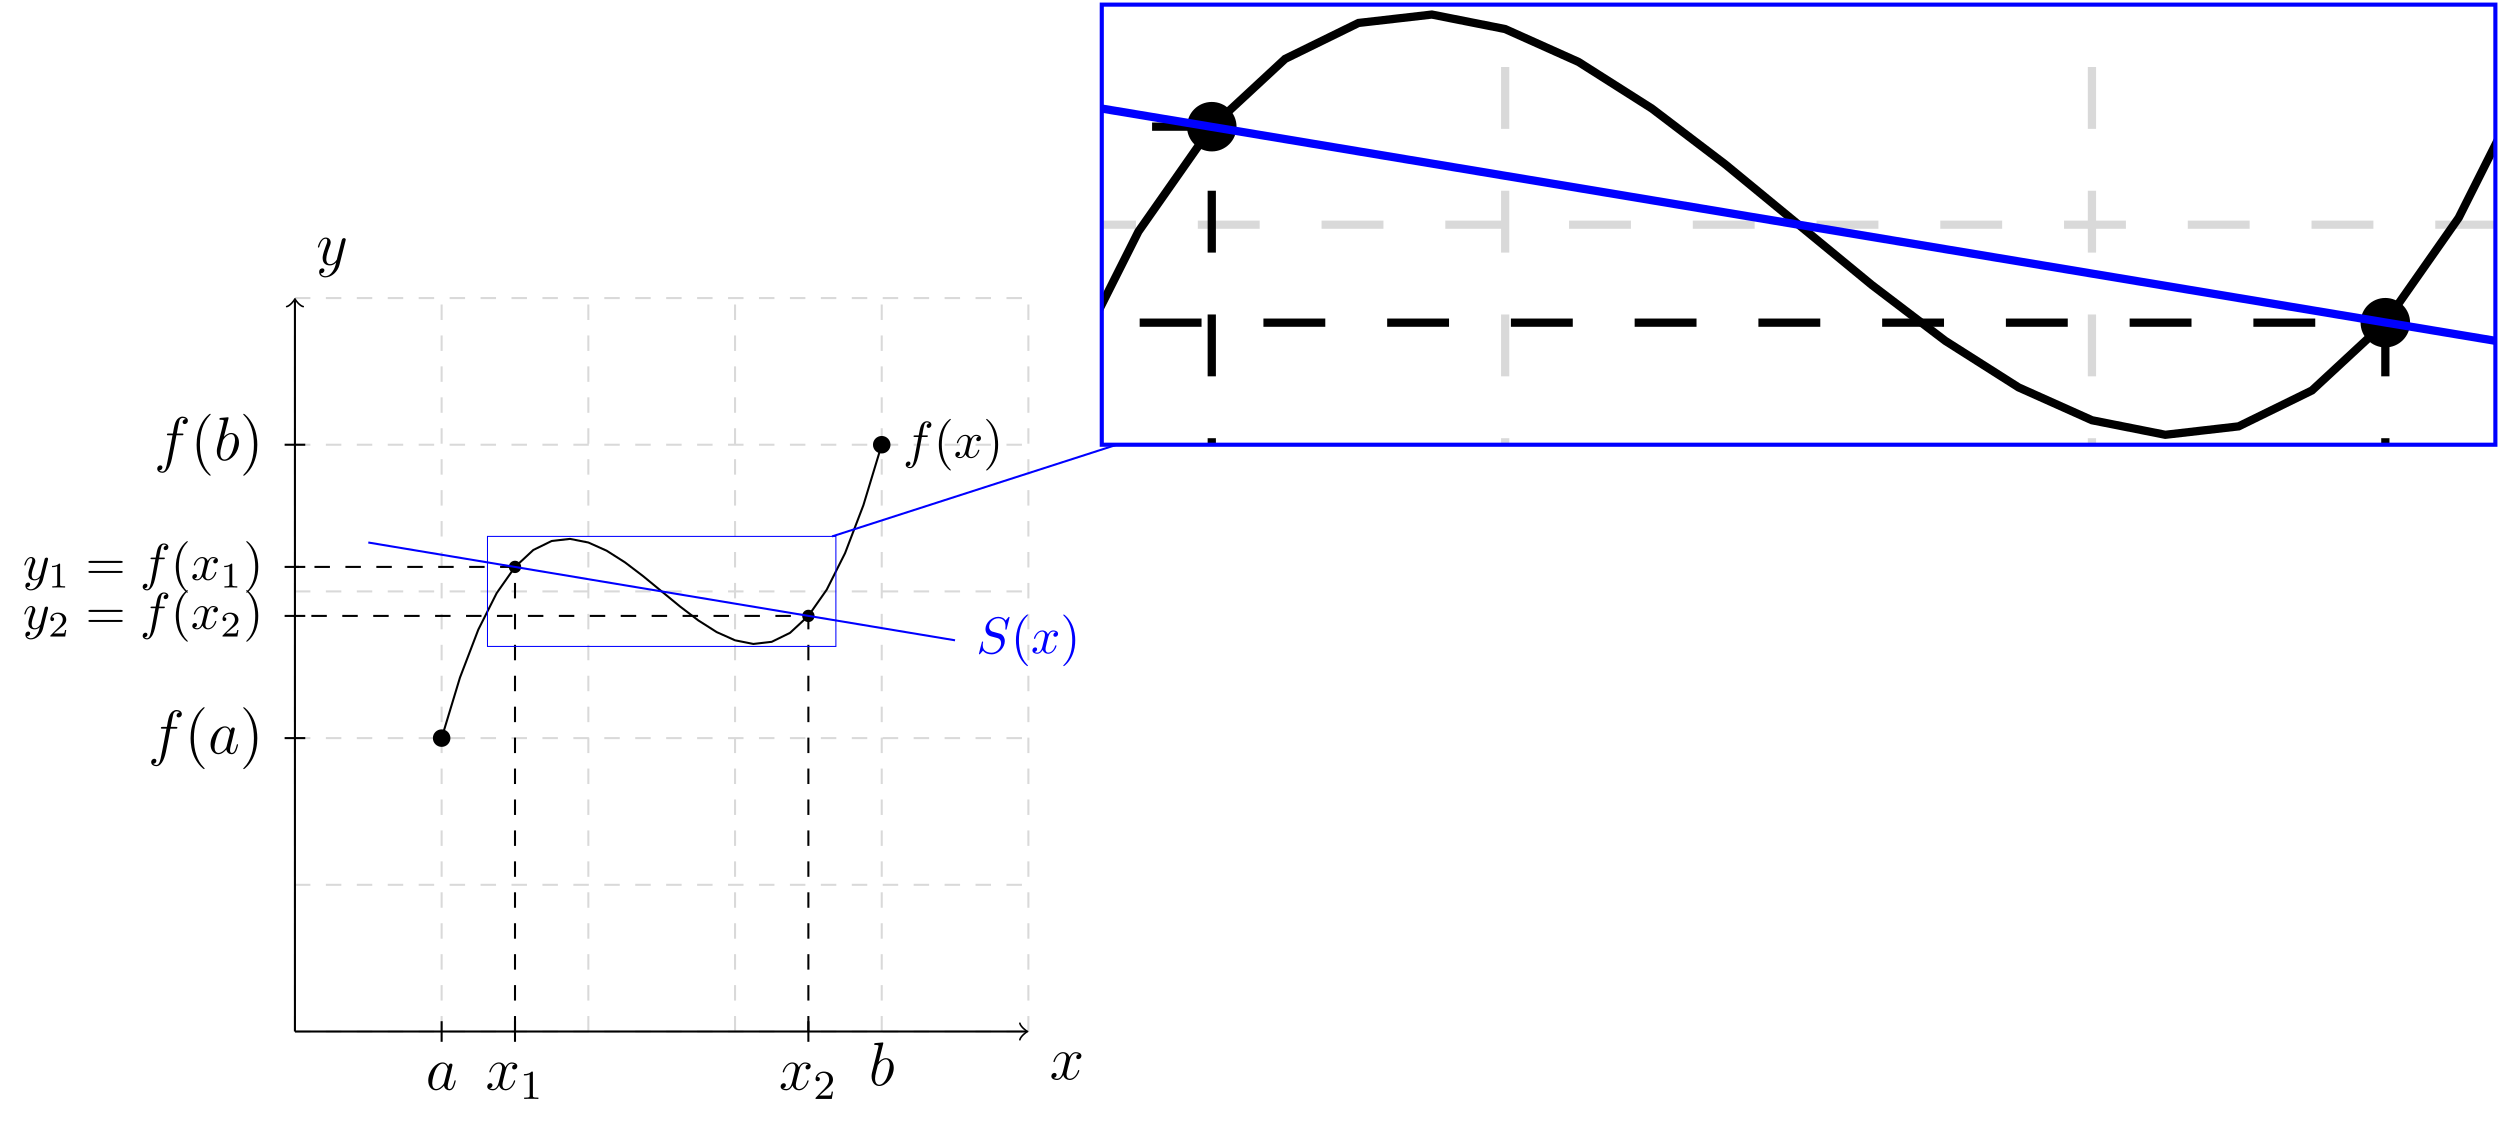<?xml version="1.0" encoding="UTF-8"?>
<svg xmlns="http://www.w3.org/2000/svg" xmlns:xlink="http://www.w3.org/1999/xlink" width="483.089pt" height="216.759pt" viewBox="0 0 483.089 216.759" version="1.1">
<defs>
<g>
<symbol overflow="visible" id="glyph0-0">
<path style="stroke:none;" d=""/>
</symbol>
<symbol overflow="visible" id="glyph0-1">
<path style="stroke:none;" d="M 5.672 -4.875 C 5.281 -4.812 5.141 -4.516 5.141 -4.297 C 5.141 -4 5.359 -3.906 5.531 -3.906 C 5.891 -3.906 6.141 -4.219 6.141 -4.547 C 6.141 -5.047 5.562 -5.266 5.062 -5.266 C 4.344 -5.266 3.938 -4.547 3.828 -4.328 C 3.547 -5.219 2.812 -5.266 2.594 -5.266 C 1.375 -5.266 0.734 -3.703 0.734 -3.438 C 0.734 -3.391 0.781 -3.328 0.859 -3.328 C 0.953 -3.328 0.984 -3.406 1 -3.453 C 1.406 -4.781 2.219 -5.031 2.562 -5.031 C 3.094 -5.031 3.203 -4.531 3.203 -4.25 C 3.203 -3.984 3.125 -3.703 2.984 -3.125 L 2.578 -1.5 C 2.406 -0.781 2.062 -0.125 1.422 -0.125 C 1.359 -0.125 1.062 -0.125 0.812 -0.281 C 1.25 -0.359 1.344 -0.719 1.344 -0.859 C 1.344 -1.094 1.156 -1.25 0.938 -1.25 C 0.641 -1.25 0.328 -0.984 0.328 -0.609 C 0.328 -0.109 0.891 0.125 1.406 0.125 C 1.984 0.125 2.391 -0.328 2.641 -0.828 C 2.828 -0.125 3.438 0.125 3.875 0.125 C 5.094 0.125 5.734 -1.453 5.734 -1.703 C 5.734 -1.766 5.688 -1.812 5.625 -1.812 C 5.516 -1.812 5.5 -1.75 5.469 -1.656 C 5.141 -0.609 4.453 -0.125 3.906 -0.125 C 3.484 -0.125 3.266 -0.438 3.266 -0.922 C 3.266 -1.188 3.312 -1.375 3.5 -2.156 L 3.922 -3.797 C 4.094 -4.5 4.5 -5.031 5.062 -5.031 C 5.078 -5.031 5.422 -5.031 5.672 -4.875 Z M 5.672 -4.875 "/>
</symbol>
<symbol overflow="visible" id="glyph0-2">
<path style="stroke:none;" d="M 3.141 1.344 C 2.828 1.797 2.359 2.203 1.766 2.203 C 1.625 2.203 1.047 2.172 0.875 1.625 C 0.906 1.641 0.969 1.641 0.984 1.641 C 1.344 1.641 1.594 1.328 1.594 1.047 C 1.594 0.781 1.359 0.688 1.188 0.688 C 0.984 0.688 0.578 0.828 0.578 1.406 C 0.578 2.016 1.094 2.438 1.766 2.438 C 2.969 2.438 4.172 1.344 4.5 0.016 L 5.672 -4.656 C 5.688 -4.703 5.719 -4.781 5.719 -4.859 C 5.719 -5.031 5.562 -5.156 5.391 -5.156 C 5.281 -5.156 5.031 -5.109 4.938 -4.75 L 4.047 -1.234 C 4 -1.016 4 -0.984 3.891 -0.859 C 3.656 -0.531 3.266 -0.125 2.688 -0.125 C 2.016 -0.125 1.953 -0.781 1.953 -1.094 C 1.953 -1.781 2.281 -2.703 2.609 -3.562 C 2.734 -3.906 2.812 -4.078 2.812 -4.312 C 2.812 -4.812 2.453 -5.266 1.859 -5.266 C 0.766 -5.266 0.328 -3.531 0.328 -3.438 C 0.328 -3.391 0.375 -3.328 0.453 -3.328 C 0.562 -3.328 0.578 -3.375 0.625 -3.547 C 0.906 -4.547 1.359 -5.031 1.828 -5.031 C 1.938 -5.031 2.141 -5.031 2.141 -4.641 C 2.141 -4.328 2.016 -3.984 1.828 -3.531 C 1.25 -1.953 1.25 -1.562 1.25 -1.281 C 1.25 -0.141 2.062 0.125 2.656 0.125 C 3 0.125 3.438 0.016 3.844 -0.438 L 3.859 -0.422 C 3.688 0.281 3.562 0.75 3.141 1.344 Z M 3.141 1.344 "/>
</symbol>
<symbol overflow="visible" id="glyph0-3">
<path style="stroke:none;" d="M 3.594 -1.422 C 3.531 -1.219 3.531 -1.188 3.375 -0.969 C 3.109 -0.641 2.578 -0.125 2.016 -0.125 C 1.531 -0.125 1.25 -0.562 1.25 -1.266 C 1.25 -1.922 1.625 -3.266 1.859 -3.766 C 2.266 -4.609 2.828 -5.031 3.281 -5.031 C 4.078 -5.031 4.234 -4.047 4.234 -3.953 C 4.234 -3.938 4.203 -3.797 4.188 -3.766 Z M 4.359 -4.484 C 4.234 -4.797 3.906 -5.266 3.281 -5.266 C 1.938 -5.266 0.484 -3.531 0.484 -1.75 C 0.484 -0.578 1.172 0.125 1.984 0.125 C 2.641 0.125 3.203 -0.391 3.531 -0.781 C 3.656 -0.078 4.219 0.125 4.578 0.125 C 4.938 0.125 5.219 -0.094 5.438 -0.531 C 5.625 -0.938 5.797 -1.656 5.797 -1.703 C 5.797 -1.766 5.75 -1.812 5.672 -1.812 C 5.562 -1.812 5.562 -1.75 5.516 -1.578 C 5.328 -0.875 5.109 -0.125 4.609 -0.125 C 4.266 -0.125 4.25 -0.438 4.25 -0.672 C 4.25 -0.938 4.281 -1.078 4.391 -1.547 C 4.469 -1.844 4.531 -2.109 4.625 -2.453 C 5.062 -4.25 5.172 -4.672 5.172 -4.75 C 5.172 -4.906 5.047 -5.047 4.859 -5.047 C 4.484 -5.047 4.391 -4.625 4.359 -4.484 Z M 4.359 -4.484 "/>
</symbol>
<symbol overflow="visible" id="glyph0-4">
<path style="stroke:none;" d="M 2.766 -8 C 2.766 -8.047 2.797 -8.109 2.797 -8.172 C 2.797 -8.297 2.672 -8.297 2.656 -8.297 C 2.641 -8.297 2.219 -8.266 2 -8.234 C 1.797 -8.219 1.609 -8.203 1.406 -8.188 C 1.109 -8.156 1.031 -8.156 1.031 -7.938 C 1.031 -7.812 1.141 -7.812 1.266 -7.812 C 1.875 -7.812 1.875 -7.703 1.875 -7.594 C 1.875 -7.5 1.781 -7.156 1.734 -6.938 L 1.453 -5.797 C 1.328 -5.312 0.641 -2.609 0.594 -2.391 C 0.531 -2.094 0.531 -1.891 0.531 -1.734 C 0.531 -0.516 1.219 0.125 2 0.125 C 3.375 0.125 4.812 -1.656 4.812 -3.391 C 4.812 -4.5 4.203 -5.266 3.297 -5.266 C 2.672 -5.266 2.109 -4.75 1.891 -4.516 Z M 2.016 -0.125 C 1.625 -0.125 1.203 -0.406 1.203 -1.344 C 1.203 -1.734 1.25 -1.953 1.453 -2.797 C 1.5 -2.953 1.688 -3.719 1.734 -3.875 C 1.75 -3.969 2.469 -5.031 3.281 -5.031 C 3.797 -5.031 4.047 -4.5 4.047 -3.891 C 4.047 -3.312 3.703 -1.953 3.406 -1.344 C 3.109 -0.688 2.562 -0.125 2.016 -0.125 Z M 2.016 -0.125 "/>
</symbol>
<symbol overflow="visible" id="glyph0-5">
<path style="stroke:none;" d="M 5.328 -4.812 C 5.562 -4.812 5.672 -4.812 5.672 -5.031 C 5.672 -5.156 5.562 -5.156 5.359 -5.156 L 4.391 -5.156 C 4.609 -6.391 4.781 -7.234 4.875 -7.609 C 4.953 -7.906 5.203 -8.172 5.516 -8.172 C 5.766 -8.172 6.016 -8.062 6.125 -7.953 C 5.672 -7.906 5.516 -7.562 5.516 -7.359 C 5.516 -7.125 5.703 -6.984 5.922 -6.984 C 6.172 -6.984 6.531 -7.188 6.531 -7.641 C 6.531 -8.141 6.031 -8.422 5.5 -8.422 C 4.984 -8.422 4.484 -8.031 4.25 -7.562 C 4.031 -7.141 3.906 -6.719 3.641 -5.156 L 2.828 -5.156 C 2.609 -5.156 2.484 -5.156 2.484 -4.938 C 2.484 -4.812 2.562 -4.812 2.797 -4.812 L 3.562 -4.812 C 3.344 -3.688 2.859 -0.984 2.578 0.281 C 2.375 1.328 2.203 2.203 1.609 2.203 C 1.562 2.203 1.219 2.203 1 1.969 C 1.609 1.922 1.609 1.406 1.609 1.391 C 1.609 1.141 1.438 1 1.203 1 C 0.969 1 0.609 1.203 0.609 1.656 C 0.609 2.172 1.141 2.438 1.609 2.438 C 2.828 2.438 3.328 0.25 3.453 -0.344 C 3.672 -1.266 4.25 -4.453 4.312 -4.812 Z M 5.328 -4.812 "/>
</symbol>
<symbol overflow="visible" id="glyph1-0">
<path style="stroke:none;" d=""/>
</symbol>
<symbol overflow="visible" id="glyph1-1">
<path style="stroke:none;" d="M 3.656 -3.984 L 4.516 -3.984 C 4.719 -3.984 4.812 -3.984 4.812 -4.188 C 4.812 -4.297 4.719 -4.297 4.547 -4.297 L 3.719 -4.297 L 3.922 -5.438 C 3.969 -5.641 4.109 -6.344 4.172 -6.469 C 4.25 -6.656 4.422 -6.812 4.641 -6.812 C 4.672 -6.812 4.938 -6.812 5.125 -6.625 C 4.688 -6.594 4.578 -6.234 4.578 -6.094 C 4.578 -5.859 4.766 -5.734 4.953 -5.734 C 5.219 -5.734 5.5 -5.969 5.5 -6.344 C 5.5 -6.797 5.047 -7.031 4.641 -7.031 C 4.297 -7.031 3.672 -6.844 3.375 -5.859 C 3.312 -5.656 3.281 -5.547 3.047 -4.297 L 2.359 -4.297 C 2.156 -4.297 2.047 -4.297 2.047 -4.109 C 2.047 -3.984 2.141 -3.984 2.328 -3.984 L 2.984 -3.984 L 2.25 -0.047 C 2.062 0.922 1.891 1.828 1.375 1.828 C 1.328 1.828 1.094 1.828 0.891 1.641 C 1.359 1.609 1.453 1.25 1.453 1.109 C 1.453 0.875 1.266 0.75 1.078 0.75 C 0.812 0.75 0.531 0.984 0.531 1.359 C 0.531 1.797 0.969 2.047 1.375 2.047 C 1.922 2.047 2.328 1.453 2.5 1.078 C 2.828 0.453 3.047 -0.75 3.062 -0.828 Z M 3.656 -3.984 "/>
</symbol>
<symbol overflow="visible" id="glyph1-2">
<path style="stroke:none;" d="M 3.328 -3.016 C 3.391 -3.266 3.625 -4.188 4.312 -4.188 C 4.359 -4.188 4.609 -4.188 4.812 -4.062 C 4.531 -4 4.344 -3.766 4.344 -3.516 C 4.344 -3.359 4.453 -3.172 4.719 -3.172 C 4.938 -3.172 5.25 -3.344 5.25 -3.75 C 5.25 -4.266 4.672 -4.406 4.328 -4.406 C 3.75 -4.406 3.406 -3.875 3.281 -3.656 C 3.031 -4.312 2.5 -4.406 2.203 -4.406 C 1.172 -4.406 0.594 -3.125 0.594 -2.875 C 0.594 -2.766 0.703 -2.766 0.719 -2.766 C 0.797 -2.766 0.828 -2.797 0.844 -2.875 C 1.188 -3.938 1.844 -4.188 2.188 -4.188 C 2.375 -4.188 2.719 -4.094 2.719 -3.516 C 2.719 -3.203 2.547 -2.547 2.188 -1.141 C 2.031 -0.531 1.672 -0.109 1.234 -0.109 C 1.172 -0.109 0.953 -0.109 0.734 -0.234 C 0.984 -0.297 1.203 -0.5 1.203 -0.781 C 1.203 -1.047 0.984 -1.125 0.844 -1.125 C 0.531 -1.125 0.297 -0.875 0.297 -0.547 C 0.297 -0.094 0.781 0.109 1.219 0.109 C 1.891 0.109 2.25 -0.594 2.266 -0.641 C 2.391 -0.281 2.75 0.109 3.344 0.109 C 4.375 0.109 4.938 -1.172 4.938 -1.422 C 4.938 -1.531 4.859 -1.531 4.828 -1.531 C 4.734 -1.531 4.719 -1.484 4.688 -1.422 C 4.359 -0.344 3.688 -0.109 3.375 -0.109 C 2.984 -0.109 2.828 -0.422 2.828 -0.766 C 2.828 -0.984 2.875 -1.203 2.984 -1.641 Z M 3.328 -3.016 "/>
</symbol>
<symbol overflow="visible" id="glyph1-3">
<path style="stroke:none;" d="M 4.844 -3.797 C 4.891 -3.938 4.891 -3.953 4.891 -4.031 C 4.891 -4.203 4.75 -4.297 4.594 -4.297 C 4.5 -4.297 4.344 -4.234 4.25 -4.094 C 4.234 -4.031 4.141 -3.734 4.109 -3.547 C 4.031 -3.297 3.969 -3.016 3.906 -2.75 L 3.453 -0.953 C 3.422 -0.812 2.984 -0.109 2.328 -0.109 C 1.828 -0.109 1.719 -0.547 1.719 -0.922 C 1.719 -1.375 1.891 -2 2.219 -2.875 C 2.375 -3.281 2.422 -3.391 2.422 -3.594 C 2.422 -4.031 2.109 -4.406 1.609 -4.406 C 0.656 -4.406 0.297 -2.953 0.297 -2.875 C 0.297 -2.766 0.391 -2.766 0.406 -2.766 C 0.516 -2.766 0.516 -2.797 0.562 -2.953 C 0.844 -3.891 1.234 -4.188 1.578 -4.188 C 1.656 -4.188 1.828 -4.188 1.828 -3.875 C 1.828 -3.625 1.719 -3.359 1.656 -3.172 C 1.25 -2.109 1.078 -1.547 1.078 -1.078 C 1.078 -0.188 1.703 0.109 2.297 0.109 C 2.688 0.109 3.016 -0.062 3.297 -0.344 C 3.172 0.172 3.047 0.672 2.656 1.203 C 2.391 1.531 2.016 1.828 1.562 1.828 C 1.422 1.828 0.969 1.797 0.797 1.406 C 0.953 1.406 1.094 1.406 1.219 1.281 C 1.328 1.203 1.422 1.062 1.422 0.875 C 1.422 0.562 1.156 0.531 1.062 0.531 C 0.828 0.531 0.5 0.688 0.5 1.172 C 0.5 1.672 0.938 2.047 1.562 2.047 C 2.578 2.047 3.609 1.141 3.891 0.016 Z M 4.844 -3.797 "/>
</symbol>
<symbol overflow="visible" id="glyph1-4">
<path style="stroke:none;" d="M 6.438 -6.922 C 6.438 -6.953 6.406 -7.031 6.312 -7.031 C 6.266 -7.031 6.266 -7.016 6.141 -6.875 L 5.656 -6.312 C 5.406 -6.781 4.891 -7.031 4.234 -7.031 C 2.969 -7.031 1.781 -5.875 1.781 -4.672 C 1.781 -3.875 2.297 -3.406 2.812 -3.266 L 3.875 -2.984 C 4.25 -2.891 4.797 -2.734 4.797 -1.922 C 4.797 -1.031 3.984 -0.094 3 -0.094 C 2.359 -0.094 1.25 -0.312 1.25 -1.547 C 1.25 -1.781 1.312 -2.031 1.312 -2.078 C 1.328 -2.125 1.328 -2.141 1.328 -2.156 C 1.328 -2.25 1.266 -2.266 1.219 -2.266 C 1.172 -2.266 1.141 -2.25 1.109 -2.219 C 1.078 -2.188 0.516 0.094 0.516 0.125 C 0.516 0.172 0.562 0.219 0.625 0.219 C 0.672 0.219 0.688 0.203 0.812 0.062 L 1.297 -0.5 C 1.719 0.078 2.406 0.219 2.984 0.219 C 4.344 0.219 5.516 -1.109 5.516 -2.344 C 5.516 -3.031 5.172 -3.375 5.031 -3.516 C 4.797 -3.734 4.641 -3.781 3.766 -4 C 3.531 -4.062 3.188 -4.172 3.094 -4.188 C 2.828 -4.281 2.484 -4.562 2.484 -5.094 C 2.484 -5.906 3.281 -6.75 4.234 -6.75 C 5.047 -6.75 5.656 -6.312 5.656 -5.203 C 5.656 -4.891 5.625 -4.703 5.625 -4.641 C 5.625 -4.641 5.625 -4.547 5.734 -4.547 C 5.844 -4.547 5.859 -4.578 5.891 -4.75 Z M 6.438 -6.922 "/>
</symbol>
<symbol overflow="visible" id="glyph2-0">
<path style="stroke:none;" d=""/>
</symbol>
<symbol overflow="visible" id="glyph2-1">
<path style="stroke:none;" d="M 3.297 2.391 C 3.297 2.359 3.297 2.344 3.125 2.172 C 1.891 0.922 1.562 -0.969 1.562 -2.5 C 1.562 -4.234 1.938 -5.969 3.172 -7.203 C 3.297 -7.328 3.297 -7.344 3.297 -7.375 C 3.297 -7.453 3.266 -7.484 3.203 -7.484 C 3.094 -7.484 2.203 -6.797 1.609 -5.531 C 1.109 -4.438 0.984 -3.328 0.984 -2.5 C 0.984 -1.719 1.094 -0.516 1.641 0.625 C 2.25 1.844 3.094 2.5 3.203 2.5 C 3.266 2.5 3.297 2.469 3.297 2.391 Z M 3.297 2.391 "/>
</symbol>
<symbol overflow="visible" id="glyph2-2">
<path style="stroke:none;" d="M 2.875 -2.5 C 2.875 -3.266 2.766 -4.469 2.219 -5.609 C 1.625 -6.828 0.766 -7.484 0.672 -7.484 C 0.609 -7.484 0.562 -7.438 0.562 -7.375 C 0.562 -7.344 0.562 -7.328 0.75 -7.141 C 1.734 -6.156 2.297 -4.578 2.297 -2.5 C 2.297 -0.781 1.938 0.969 0.703 2.219 C 0.562 2.344 0.562 2.359 0.562 2.391 C 0.562 2.453 0.609 2.5 0.672 2.5 C 0.766 2.5 1.672 1.812 2.25 0.547 C 2.766 -0.547 2.875 -1.656 2.875 -2.5 Z M 2.875 -2.5 "/>
</symbol>
<symbol overflow="visible" id="glyph2-3">
<path style="stroke:none;" d="M 6.844 -3.266 C 7 -3.266 7.188 -3.266 7.188 -3.453 C 7.188 -3.656 7 -3.656 6.859 -3.656 L 0.891 -3.656 C 0.75 -3.656 0.562 -3.656 0.562 -3.453 C 0.562 -3.266 0.75 -3.266 0.891 -3.266 Z M 6.859 -1.328 C 7 -1.328 7.188 -1.328 7.188 -1.531 C 7.188 -1.719 7 -1.719 6.844 -1.719 L 0.891 -1.719 C 0.75 -1.719 0.562 -1.719 0.562 -1.531 C 0.562 -1.328 0.75 -1.328 0.891 -1.328 Z M 6.859 -1.328 "/>
</symbol>
<symbol overflow="visible" id="glyph3-0">
<path style="stroke:none;" d=""/>
</symbol>
<symbol overflow="visible" id="glyph3-1">
<path style="stroke:none;" d="M 2.5 -5.078 C 2.5 -5.297 2.484 -5.297 2.266 -5.297 C 1.938 -4.984 1.516 -4.797 0.766 -4.797 L 0.766 -4.531 C 0.984 -4.531 1.406 -4.531 1.875 -4.734 L 1.875 -0.656 C 1.875 -0.359 1.844 -0.266 1.094 -0.266 L 0.812 -0.266 L 0.812 0 C 1.141 -0.031 1.828 -0.031 2.188 -0.031 C 2.547 -0.031 3.234 -0.031 3.562 0 L 3.562 -0.266 L 3.281 -0.266 C 2.531 -0.266 2.5 -0.359 2.5 -0.656 Z M 2.5 -5.078 "/>
</symbol>
<symbol overflow="visible" id="glyph3-2">
<path style="stroke:none;" d="M 2.25 -1.625 C 2.375 -1.75 2.703 -2.016 2.844 -2.125 C 3.328 -2.578 3.797 -3.016 3.797 -3.734 C 3.797 -4.688 3 -5.297 2.016 -5.297 C 1.047 -5.297 0.422 -4.578 0.422 -3.859 C 0.422 -3.469 0.734 -3.422 0.844 -3.422 C 1.016 -3.422 1.266 -3.531 1.266 -3.844 C 1.266 -4.25 0.859 -4.25 0.766 -4.25 C 1 -4.844 1.531 -5.031 1.922 -5.031 C 2.656 -5.031 3.047 -4.406 3.047 -3.734 C 3.047 -2.906 2.469 -2.297 1.516 -1.344 L 0.516 -0.297 C 0.422 -0.219 0.422 -0.203 0.422 0 L 3.562 0 L 3.797 -1.422 L 3.547 -1.422 C 3.531 -1.266 3.469 -0.875 3.375 -0.719 C 3.328 -0.656 2.719 -0.656 2.594 -0.656 L 1.172 -0.656 Z M 2.25 -1.625 "/>
</symbol>
<symbol overflow="visible" id="glyph4-0">
<path style="stroke:none;" d=""/>
</symbol>
<symbol overflow="visible" id="glyph4-1">
<path style="stroke:none;" d="M 2.328 -4.438 C 2.328 -4.625 2.328 -4.625 2.125 -4.625 C 1.672 -4.188 1.047 -4.188 0.766 -4.188 L 0.766 -3.938 C 0.922 -3.938 1.391 -3.938 1.766 -4.125 L 1.766 -0.578 C 1.766 -0.344 1.766 -0.25 1.078 -0.25 L 0.812 -0.25 L 0.812 0 C 0.938 0 1.797 -0.031 2.047 -0.031 C 2.266 -0.031 3.141 0 3.297 0 L 3.297 -0.25 L 3.031 -0.25 C 2.328 -0.25 2.328 -0.344 2.328 -0.578 Z M 2.328 -4.438 "/>
</symbol>
<symbol overflow="visible" id="glyph4-2">
<path style="stroke:none;" d="M 3.516 -1.266 L 3.281 -1.266 C 3.266 -1.109 3.188 -0.703 3.094 -0.641 C 3.047 -0.594 2.516 -0.594 2.406 -0.594 L 1.125 -0.594 C 1.859 -1.234 2.109 -1.438 2.516 -1.766 C 3.031 -2.172 3.516 -2.609 3.516 -3.266 C 3.516 -4.109 2.781 -4.625 1.891 -4.625 C 1.031 -4.625 0.438 -4.016 0.438 -3.375 C 0.438 -3.031 0.734 -2.984 0.812 -2.984 C 0.969 -2.984 1.172 -3.109 1.172 -3.359 C 1.172 -3.484 1.125 -3.734 0.766 -3.734 C 0.984 -4.219 1.453 -4.375 1.781 -4.375 C 2.484 -4.375 2.844 -3.828 2.844 -3.266 C 2.844 -2.656 2.406 -2.188 2.188 -1.938 L 0.516 -0.266 C 0.438 -0.203 0.438 -0.188 0.438 0 L 3.312 0 Z M 3.516 -1.266 "/>
</symbol>
<symbol overflow="visible" id="glyph5-0">
<path style="stroke:none;" d=""/>
</symbol>
<symbol overflow="visible" id="glyph5-1">
<path style="stroke:none;" d="M 3.891 2.906 C 3.891 2.875 3.891 2.844 3.688 2.641 C 2.484 1.438 1.812 -0.531 1.812 -2.969 C 1.812 -5.297 2.375 -7.297 3.766 -8.703 C 3.891 -8.812 3.891 -8.828 3.891 -8.875 C 3.891 -8.938 3.828 -8.969 3.781 -8.969 C 3.625 -8.969 2.641 -8.109 2.062 -6.938 C 1.453 -5.719 1.172 -4.453 1.172 -2.969 C 1.172 -1.906 1.344 -0.484 1.953 0.781 C 2.672 2.219 3.641 3 3.781 3 C 3.828 3 3.891 2.969 3.891 2.906 Z M 3.891 2.906 "/>
</symbol>
<symbol overflow="visible" id="glyph5-2">
<path style="stroke:none;" d="M 3.375 -2.969 C 3.375 -3.891 3.25 -5.359 2.578 -6.75 C 1.875 -8.188 0.891 -8.969 0.766 -8.969 C 0.719 -8.969 0.656 -8.938 0.656 -8.875 C 0.656 -8.828 0.656 -8.812 0.859 -8.609 C 2.062 -7.406 2.719 -5.422 2.719 -2.984 C 2.719 -0.672 2.156 1.328 0.781 2.734 C 0.656 2.844 0.656 2.875 0.656 2.906 C 0.656 2.969 0.719 3 0.766 3 C 0.922 3 1.906 2.141 2.484 0.969 C 3.094 -0.25 3.375 -1.547 3.375 -2.969 Z M 3.375 -2.969 "/>
</symbol>
</g>
<clipPath id="clip1">
  <path d="M 212.902 0.895 L 482.195 0.895 L 482.195 85.938 L 212.902 85.938 Z M 212.902 0.895 "/>
</clipPath>
<clipPath id="clip2">
  <path d="M 212.902 23 L 462 23 L 462 85.938 L 212.902 85.938 Z M 212.902 23 "/>
</clipPath>
<clipPath id="clip3">
  <path d="M 212.902 0.895 L 482.195 0.895 L 482.195 85.938 L 212.902 85.938 Z M 212.902 0.895 "/>
</clipPath>
</defs>
<g id="surface1">
<path style="fill:none;stroke-width:0.399;stroke-linecap:butt;stroke-linejoin:miter;stroke:rgb(84.999%,84.999%,84.999%);stroke-opacity:1;stroke-dasharray:2.989,2.989;stroke-miterlimit:10;" d="M -0.002 -0.001 L 141.733 -0.001 M -0.002 28.346 L 141.733 28.346 M -0.002 56.694 L 141.733 56.694 M -0.002 85.042 L 141.733 85.042 M -0.002 113.385 L 141.733 113.385 M -0.002 141.725 L 141.733 141.725 M -0.002 -0.001 L -0.002 141.733 M 28.346 -0.001 L 28.346 141.733 M 56.694 -0.001 L 56.694 141.733 M 85.041 -0.001 L 85.041 141.733 M 113.389 -0.001 L 113.389 141.733 M 141.725 -0.001 L 141.725 141.733 " transform="matrix(1,0,0,-1,56.994,199.323)"/>
<path style="fill:none;stroke-width:0.399;stroke-linecap:butt;stroke-linejoin:miter;stroke:rgb(0%,0%,0%);stroke-opacity:1;stroke-miterlimit:10;" d="M -0.002 -0.001 L 141.276 -0.001 " transform="matrix(1,0,0,-1,56.994,199.323)"/>
<path style="fill:none;stroke-width:0.319;stroke-linecap:round;stroke-linejoin:round;stroke:rgb(0%,0%,0%);stroke-opacity:1;stroke-miterlimit:10;" d="M -1.196 1.593 C -1.094 0.995 -0 0.1 0.301 -0.001 C -0 -0.099 -1.094 -0.997 -1.196 -1.595 " transform="matrix(1,0,0,-1,198.27,199.323)"/>
<g style="fill:rgb(0%,0%,0%);fill-opacity:1;">
  <use xlink:href="#glyph0-1" x="202.827" y="208.572"/>
</g>
<path style="fill:none;stroke-width:0.399;stroke-linecap:butt;stroke-linejoin:miter;stroke:rgb(0%,0%,0%);stroke-opacity:1;stroke-miterlimit:10;" d="M -0.002 -0.001 L -0.002 141.276 " transform="matrix(1,0,0,-1,56.994,199.323)"/>
<path style="fill:none;stroke-width:0.319;stroke-linecap:round;stroke-linejoin:round;stroke:rgb(0%,0%,0%);stroke-opacity:1;stroke-miterlimit:10;" d="M -1.195 1.596 C -1.097 0.998 0 0.099 0.297 0.002 C 0 -0.1 -1.097 -0.998 -1.195 -1.596 " transform="matrix(0,-1,-1,0,56.994,58.047)"/>
<g style="fill:rgb(0%,0%,0%);fill-opacity:1;">
  <use xlink:href="#glyph0-2" x="61.095" y="51.166"/>
</g>
<path style="fill:none;stroke-width:0.399;stroke-linecap:butt;stroke-linejoin:miter;stroke:rgb(0%,0%,0%);stroke-opacity:1;stroke-miterlimit:10;" d="M 28.346 56.694 L 31.889 68.393 L 35.432 77.659 L 38.979 84.71 L 42.522 89.764 L 46.065 93.05 L 49.608 94.784 L 53.151 95.19 L 56.694 94.491 L 60.236 92.905 L 63.779 90.651 L 67.322 87.956 L 70.865 85.042 L 74.412 82.128 L 77.955 79.432 L 81.498 77.178 L 85.041 75.593 L 88.584 74.889 L 92.127 75.3 L 95.67 77.034 L 99.213 80.319 L 102.756 85.374 L 106.299 92.425 L 109.842 101.69 L 113.389 113.389 " transform="matrix(1,0,0,-1,56.994,199.323)"/>
<g style="fill:rgb(0%,0%,0%);fill-opacity:1;">
  <use xlink:href="#glyph1-1" x="174.481" y="88.426"/>
</g>
<g style="fill:rgb(0%,0%,0%);fill-opacity:1;">
  <use xlink:href="#glyph2-1" x="180.431" y="88.426"/>
</g>
<g style="fill:rgb(0%,0%,0%);fill-opacity:1;">
  <use xlink:href="#glyph1-2" x="184.305" y="88.426"/>
</g>
<g style="fill:rgb(0%,0%,0%);fill-opacity:1;">
  <use xlink:href="#glyph2-2" x="189.999" y="88.426"/>
</g>
<path style="fill:none;stroke-width:0.399;stroke-linecap:butt;stroke-linejoin:miter;stroke:rgb(0%,0%,0%);stroke-opacity:1;stroke-miterlimit:10;" d="M 42.522 1.991 L 42.522 -1.993 M 99.213 1.991 L 99.213 -1.993 M 28.346 1.991 L 28.346 -1.993 M 113.389 1.991 L 113.389 1.991 M 1.994 89.776 L -1.994 89.776 M 1.994 80.307 L -1.994 80.307 M 1.994 56.694 L -1.994 56.694 M 1.994 113.385 L -1.994 113.385 " transform="matrix(1,0,0,-1,56.994,199.323)"/>
<g style="fill:rgb(0%,0%,0%);fill-opacity:1;">
  <use xlink:href="#glyph0-1" x="93.822" y="210.564"/>
</g>
<g style="fill:rgb(0%,0%,0%);fill-opacity:1;">
  <use xlink:href="#glyph3-1" x="100.474" y="212.357"/>
</g>
<g style="fill:rgb(0%,0%,0%);fill-opacity:1;">
  <use xlink:href="#glyph0-1" x="150.514" y="210.564"/>
</g>
<g style="fill:rgb(0%,0%,0%);fill-opacity:1;">
  <use xlink:href="#glyph3-2" x="157.167" y="212.357"/>
</g>
<g style="fill:rgb(0%,0%,0%);fill-opacity:1;">
  <use xlink:href="#glyph0-3" x="82.268" y="210.564"/>
</g>
<g style="fill:rgb(0%,0%,0%);fill-opacity:1;">
  <use xlink:href="#glyph0-4" x="167.891" y="209.734"/>
</g>
<g style="fill:rgb(0%,0%,0%);fill-opacity:1;">
  <use xlink:href="#glyph1-3" x="4.402" y="112.041"/>
</g>
<g style="fill:rgb(0%,0%,0%);fill-opacity:1;">
  <use xlink:href="#glyph4-1" x="9.286" y="113.535"/>
</g>
<g style="fill:rgb(0%,0%,0%);fill-opacity:1;">
  <use xlink:href="#glyph2-3" x="16.523" y="112.041"/>
</g>
<g style="fill:rgb(0%,0%,0%);fill-opacity:1;">
  <use xlink:href="#glyph1-1" x="27.039" y="112.041"/>
</g>
<g style="fill:rgb(0%,0%,0%);fill-opacity:1;">
  <use xlink:href="#glyph2-1" x="32.989" y="112.041"/>
</g>
<g style="fill:rgb(0%,0%,0%);fill-opacity:1;">
  <use xlink:href="#glyph1-2" x="36.863" y="112.041"/>
</g>
<g style="fill:rgb(0%,0%,0%);fill-opacity:1;">
  <use xlink:href="#glyph4-1" x="42.557" y="113.535"/>
</g>
<g style="fill:rgb(0%,0%,0%);fill-opacity:1;">
  <use xlink:href="#glyph2-2" x="47.026" y="112.041"/>
</g>
<g style="fill:rgb(0%,0%,0%);fill-opacity:1;">
  <use xlink:href="#glyph1-3" x="4.402" y="121.509"/>
</g>
<g style="fill:rgb(0%,0%,0%);fill-opacity:1;">
  <use xlink:href="#glyph4-2" x="9.286" y="123.003"/>
</g>
<g style="fill:rgb(0%,0%,0%);fill-opacity:1;">
  <use xlink:href="#glyph2-3" x="16.523" y="121.509"/>
</g>
<g style="fill:rgb(0%,0%,0%);fill-opacity:1;">
  <use xlink:href="#glyph1-1" x="27.039" y="121.509"/>
</g>
<g style="fill:rgb(0%,0%,0%);fill-opacity:1;">
  <use xlink:href="#glyph2-1" x="32.989" y="121.509"/>
</g>
<g style="fill:rgb(0%,0%,0%);fill-opacity:1;">
  <use xlink:href="#glyph1-2" x="36.863" y="121.509"/>
</g>
<g style="fill:rgb(0%,0%,0%);fill-opacity:1;">
  <use xlink:href="#glyph4-2" x="42.557" y="123.003"/>
</g>
<g style="fill:rgb(0%,0%,0%);fill-opacity:1;">
  <use xlink:href="#glyph2-2" x="47.026" y="121.509"/>
</g>
<g style="fill:rgb(0%,0%,0%);fill-opacity:1;">
  <use xlink:href="#glyph0-5" x="28.605" y="145.619"/>
</g>
<g style="fill:rgb(0%,0%,0%);fill-opacity:1;">
  <use xlink:href="#glyph5-1" x="35.651" y="145.619"/>
</g>
<g style="fill:rgb(0%,0%,0%);fill-opacity:1;">
  <use xlink:href="#glyph0-3" x="40.204" y="145.619"/>
</g>
<g style="fill:rgb(0%,0%,0%);fill-opacity:1;">
  <use xlink:href="#glyph5-2" x="46.348" y="145.619"/>
</g>
<g style="fill:rgb(0%,0%,0%);fill-opacity:1;">
  <use xlink:href="#glyph0-5" x="29.773" y="88.926"/>
</g>
<g style="fill:rgb(0%,0%,0%);fill-opacity:1;">
  <use xlink:href="#glyph5-1" x="36.819" y="88.926"/>
</g>
<g style="fill:rgb(0%,0%,0%);fill-opacity:1;">
  <use xlink:href="#glyph0-4" x="41.371" y="88.926"/>
</g>
<g style="fill:rgb(0%,0%,0%);fill-opacity:1;">
  <use xlink:href="#glyph5-2" x="46.348" y="88.926"/>
</g>
<path style="fill-rule:nonzero;fill:rgb(0%,0%,0%);fill-opacity:1;stroke-width:0.399;stroke-linecap:butt;stroke-linejoin:miter;stroke:rgb(0%,0%,0%);stroke-opacity:1;stroke-miterlimit:10;" d="M 29.842 56.694 C 29.842 57.518 29.174 58.186 28.346 58.186 C 27.522 58.186 26.854 57.518 26.854 56.694 C 26.854 55.87 27.522 55.198 28.346 55.198 C 29.174 55.198 29.842 55.87 29.842 56.694 Z M 114.881 113.385 C 114.881 114.214 114.213 114.882 113.389 114.882 C 112.561 114.882 111.893 114.214 111.893 113.385 C 111.893 112.561 112.561 111.893 113.389 111.893 C 114.213 111.893 114.881 112.561 114.881 113.385 Z M 43.518 89.776 C 43.518 90.323 43.069 90.772 42.522 90.772 C 41.971 90.772 41.526 90.323 41.526 89.776 C 41.526 89.225 41.971 88.78 42.522 88.78 C 43.069 88.78 43.518 89.225 43.518 89.776 Z M 100.209 80.307 C 100.209 80.858 99.764 81.303 99.213 81.303 C 98.662 81.303 98.217 80.858 98.217 80.307 C 98.217 79.757 98.662 79.311 99.213 79.311 C 99.764 79.311 100.209 79.757 100.209 80.307 Z M 100.209 80.307 " transform="matrix(1,0,0,-1,56.994,199.323)"/>
<path style="fill:none;stroke-width:0.399;stroke-linecap:butt;stroke-linejoin:miter;stroke:rgb(0%,0%,0%);stroke-opacity:1;stroke-dasharray:2.989,2.989;stroke-miterlimit:10;" d="M 42.522 -0.001 L 42.522 89.776 L -0.002 89.776 M 99.213 -0.001 L 99.213 80.307 L -0.002 80.307 " transform="matrix(1,0,0,-1,56.994,199.323)"/>
<path style="fill:none;stroke-width:0.399;stroke-linecap:butt;stroke-linejoin:miter;stroke:rgb(0%,0%,100%);stroke-opacity:1;stroke-miterlimit:10;" d="M 14.174 94.491 L 18.897 93.702 L 23.623 92.913 L 28.346 92.128 L 33.069 91.339 L 37.795 90.553 L 42.518 89.764 L 47.244 88.979 L 56.69 87.401 L 61.416 86.616 L 66.139 85.827 L 70.865 85.042 L 75.588 84.253 L 80.311 83.468 L 85.037 82.678 L 89.76 81.893 L 94.483 81.104 L 99.209 80.315 L 103.932 79.53 L 108.658 78.741 L 113.381 77.956 L 118.104 77.167 L 122.83 76.382 L 127.553 75.593 " transform="matrix(1,0,0,-1,56.994,199.323)"/>
<g style="fill:rgb(0%,0%,100%);fill-opacity:1;">
  <use xlink:href="#glyph1-4" x="188.647" y="126.223"/>
</g>
<g style="fill:rgb(0%,0%,100%);fill-opacity:1;">
  <use xlink:href="#glyph2-1" x="195.33" y="126.223"/>
</g>
<g style="fill:rgb(0%,0%,100%);fill-opacity:1;">
  <use xlink:href="#glyph1-2" x="199.205" y="126.223"/>
</g>
<g style="fill:rgb(0%,0%,100%);fill-opacity:1;">
  <use xlink:href="#glyph2-2" x="204.899" y="126.223"/>
</g>
<path style="fill:none;stroke-width:0.199;stroke-linecap:butt;stroke-linejoin:miter;stroke:rgb(0%,0%,100%);stroke-opacity:1;stroke-miterlimit:10;" d="M 104.529 95.671 L 37.205 95.671 L 37.205 74.409 L 104.529 74.409 Z M 104.529 95.671 " transform="matrix(1,0,0,-1,56.994,199.323)"/>
<g clip-path="url(#clip1)" clip-rule="nonzero">
<path style="fill:none;stroke-width:0.399;stroke-linecap:butt;stroke-linejoin:miter;stroke:rgb(84.999%,84.999%,84.999%);stroke-opacity:1;stroke-dasharray:2.989,2.989;stroke-miterlimit:10;" d="M 0 0 L 141.734 0 M 0 28.347 L 141.734 28.347 M 0 56.694 L 141.734 56.694 M 0 85.04 L 141.734 85.04 M 0 113.387 L 141.734 113.387 M 0 141.724 L 141.734 141.724 M 0 0 L 0 141.734 M 28.347 0 L 28.347 141.734 M 56.694 0 L 56.694 141.734 M 85.04 0 L 85.04 141.734 M 113.387 0 L 113.387 141.734 M 141.724 0 L 141.724 141.734 " transform="matrix(4,0,0,-4,64.077,383.58)"/>
<path style="fill:none;stroke-width:0.399;stroke-linecap:butt;stroke-linejoin:miter;stroke:rgb(0%,0%,0%);stroke-opacity:1;stroke-miterlimit:10;" d="M 28.347 56.695 L 31.89 68.395 L 35.434 77.659 L 38.977 84.709 L 42.52 89.766 L 46.064 93.05 L 49.607 94.786 L 53.151 95.192 L 56.694 94.491 L 60.237 92.903 L 63.781 90.652 L 67.324 87.957 L 70.867 85.042 L 74.41 82.126 L 77.953 79.431 L 81.497 77.18 L 85.04 75.594 L 88.583 74.891 L 92.127 75.298 L 95.67 77.034 L 99.214 80.318 L 102.757 85.374 L 106.3 92.425 L 109.844 101.689 L 113.387 113.39 " transform="matrix(4,0,0,-4,64.077,383.58)"/>
<path style="fill:none;stroke-width:0.399;stroke-linecap:butt;stroke-linejoin:miter;stroke:rgb(0%,0%,0%);stroke-opacity:1;stroke-miterlimit:10;" d="M 42.52 1.993 L 42.52 -1.993 M 99.214 1.993 L 99.214 -1.993 M 28.347 1.993 L 28.347 -1.993 M 113.387 1.993 L 113.387 1.993 M 1.992 89.775 L -1.993 89.775 M 1.992 80.306 L -1.993 80.306 M 1.992 56.694 L -1.993 56.694 M 1.992 113.387 L -1.993 113.387 " transform="matrix(4,0,0,-4,64.077,383.58)"/>
<path style="fill-rule:nonzero;fill:rgb(0%,0%,0%);fill-opacity:1;stroke-width:0.399;stroke-linecap:butt;stroke-linejoin:miter;stroke:rgb(0%,0%,0%);stroke-opacity:1;stroke-miterlimit:10;" d="M 29.841 56.694 C 29.841 57.519 29.172 58.188 28.347 58.188 C 27.522 58.188 26.853 57.519 26.853 56.694 C 26.853 55.869 27.522 55.2 28.347 55.2 C 29.172 55.2 29.841 55.869 29.841 56.694 Z M 114.882 113.387 C 114.882 114.212 114.212 114.881 113.387 114.881 C 112.562 114.881 111.893 114.212 111.893 113.387 C 111.893 112.562 112.562 111.893 113.387 111.893 C 114.212 111.893 114.882 112.562 114.882 113.387 Z M 43.517 89.775 C 43.517 90.325 43.071 90.771 42.52 90.771 C 41.97 90.771 41.524 90.325 41.524 89.775 C 41.524 89.224 41.97 88.779 42.52 88.779 C 43.071 88.779 43.517 89.224 43.517 89.775 Z M 100.21 80.306 C 100.21 80.857 99.764 81.302 99.214 81.302 C 98.663 81.302 98.217 80.857 98.217 80.306 C 98.217 79.756 98.663 79.31 99.214 79.31 C 99.764 79.31 100.21 79.756 100.21 80.306 Z M 100.21 80.306 " transform="matrix(4,0,0,-4,64.077,383.58)"/>
</g>
<g clip-path="url(#clip2)" clip-rule="nonzero">
<path style="fill:none;stroke-width:0.399;stroke-linecap:butt;stroke-linejoin:miter;stroke:rgb(0%,0%,0%);stroke-opacity:1;stroke-dasharray:2.989,2.989;stroke-miterlimit:10;" d="M 42.52 0 L 42.52 89.775 L 0 89.775 M 99.214 0 L 99.214 80.306 L 0 80.306 " transform="matrix(4,0,0,-4,64.077,383.58)"/>
</g>
<g clip-path="url(#clip3)" clip-rule="nonzero">
<path style="fill:none;stroke-width:0.399;stroke-linecap:butt;stroke-linejoin:miter;stroke:rgb(0%,0%,100%);stroke-opacity:1;stroke-miterlimit:10;" d="M 14.173 94.49 L 18.898 93.702 L 23.621 92.914 L 28.346 92.127 L 33.07 91.34 L 37.794 90.552 L 42.519 89.765 L 47.242 88.978 L 51.967 88.19 L 56.691 87.403 L 61.415 86.616 L 66.139 85.829 L 70.864 85.04 L 75.588 84.253 L 80.312 83.466 L 85.036 82.679 L 89.76 81.892 L 94.485 81.104 L 99.208 80.317 L 103.933 79.53 L 108.657 78.742 L 118.106 77.167 L 122.829 76.379 L 127.554 75.592 " transform="matrix(4,0,0,-4,64.077,383.58)"/>
</g>
<path style="fill:none;stroke-width:0.797;stroke-linecap:butt;stroke-linejoin:miter;stroke:rgb(0%,0%,100%);stroke-opacity:1;stroke-miterlimit:10;" d="M 155.908 113.385 L 425.201 113.385 L 425.201 198.428 L 155.908 198.428 Z M 155.908 113.385 " transform="matrix(1,0,0,-1,56.994,199.323)"/>
<path style="fill:none;stroke-width:0.399;stroke-linecap:butt;stroke-linejoin:miter;stroke:rgb(0%,0%,100%);stroke-opacity:1;stroke-miterlimit:10;" d="M 103.791 95.671 L 158.791 113.385 " transform="matrix(1,0,0,-1,56.994,199.323)"/>
</g>
</svg>
